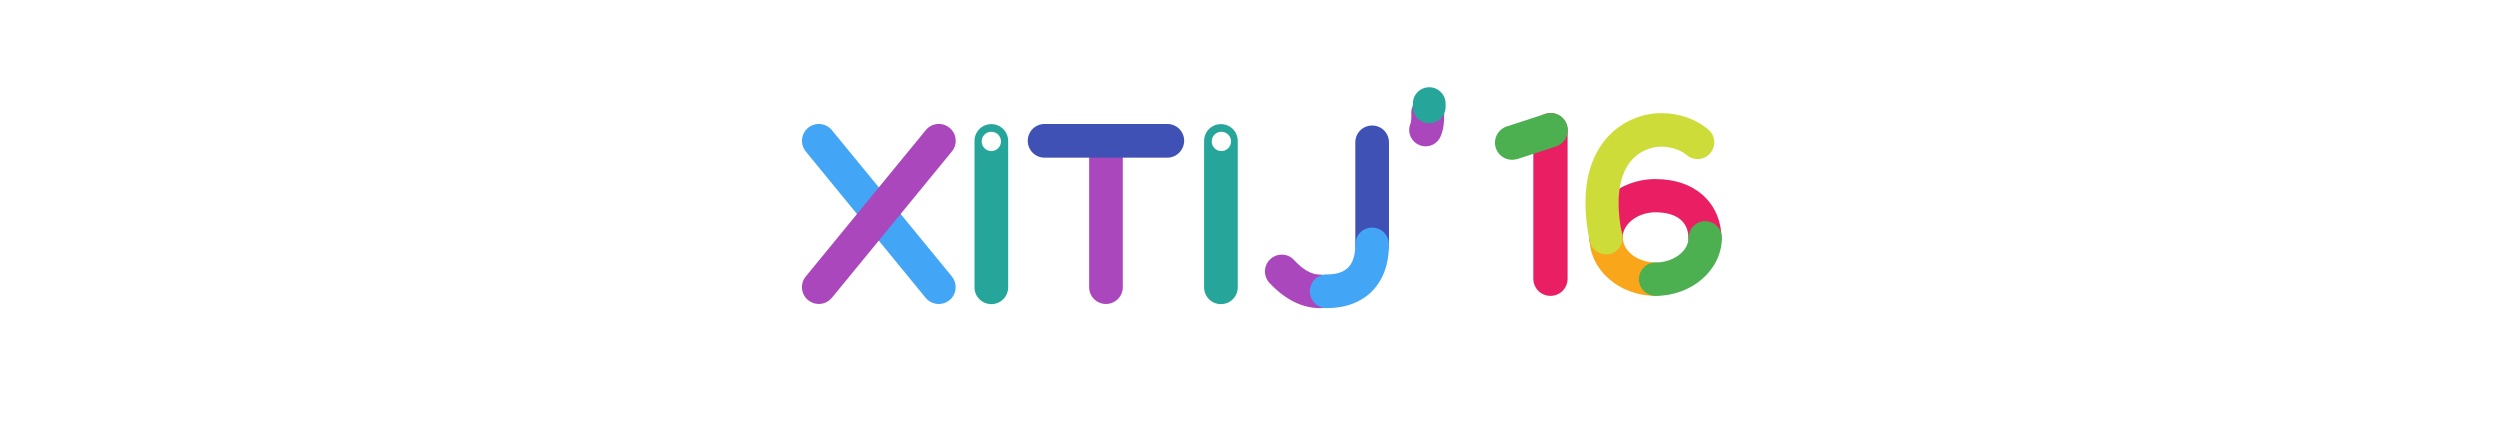 <?xml version="1.0" encoding="utf-8"?>
<!-- Generator: Adobe Illustrator 18.0.0, SVG Export Plug-In . SVG Version: 6.00 Build 0)  -->
<!DOCTYPE svg PUBLIC "-//W3C//DTD SVG 1.1//EN" "http://www.w3.org/Graphics/SVG/1.1/DTD/svg11.dtd">
<svg version="1.1" id="Layer_1" xmlns="http://www.w3.org/2000/svg" xmlns:xlink="http://www.w3.org/1999/xlink" x="0px" y="0px"
	 viewBox="0 0 680 280" enable-background="new 0 0 680 280" xml:space="preserve" width="350px" height="60">
<g>
	<g>
		<path fill="#AB47BC" d="M245.9,198.6c-6.1,0-11-4.9-11-11V92.1c0-6.1,4.9-11,11-11s11,4.9,11,11v95.6
			C256.9,193.7,251.9,198.6,245.9,198.6z"/>
	</g>
	<g>
		<path fill="#3F51B5" d="M286,103h-80.2c-6.1,0-11-4.9-11-11c0-6.1,4.9-11,11-11H286c6.1,0,11,4.9,11,11
			C296.9,98.1,292,103,286,103z"/>
	</g>
</g>
<g>
	<g>
		<path fill="#42A5F5" d="M136.6,198.6c-3.2,0-6.3-1.4-8.5-4L49.8,99c-3.8-4.7-3.2-11.6,1.5-15.5c4.7-3.8,11.6-3.2,15.5,1.5
			l78.4,95.6c3.8,4.7,3.2,11.6-1.5,15.5C141.6,197.8,139.1,198.6,136.6,198.6z"/>
	</g>
	<g>
		<path fill="#AB47BC" d="M58.3,198.6c-2.5,0-4.9-0.8-7-2.5c-4.7-3.8-5.4-10.8-1.5-15.5l78.4-95.6c3.8-4.7,10.8-5.4,15.5-1.5
			c4.7,3.8,5.4,10.8,1.5,15.5l-78.4,95.6C64.6,197.2,61.4,198.6,58.3,198.6z"/>
	</g>
</g>
<g>
	<g>
		<path fill="#3F51B5" d="M419.8,170.8c-6.1,0-11-4.9-11-11V93c0-6.1,4.9-11,11-11c6.1,0,11,4.9,11,11v66.8
			C430.8,165.9,425.8,170.8,419.8,170.8z"/>
	</g>
	<g>
		<path fill="#AB47BC" d="M385.7,201.3c-11.7,0-22.8-5.6-33-16.5c-4.1-4.4-3.9-11.4,0.6-15.5c4.4-4.1,11.4-3.9,15.5,0.6
			c5.9,6.4,11.4,9.5,16.9,9.5c6.1,0,11,4.9,11,11S391.8,201.3,385.7,201.3z"/>
	</g>
	<g>
		<path fill="#42A5F5" d="M390.1,201.3c-6.1,0-11-4.9-11-11s4.9-11,11-11c12.9,0,18.7-6,18.7-19.6c0-6.1,4.9-11,11-11
			c6.1,0,11,4.9,11,11C430.8,185.4,415.2,201.3,390.1,201.3z"/>
	</g>
</g>
<path fill="#26A69A" d="M171,81.1c-6.1,0-11,4.9-11,11v95.6c0,6.1,4.9,11,11,11c6.1,0,11-4.9,11-11V92.1C182,86,177.1,81.1,171,81.1
	z M171,98.7c-3.5,0-6.3-2.8-6.3-6.3s2.8-6.3,6.3-6.3c3.5,0,6.3,2.8,6.3,6.3S174.5,98.7,171,98.7z"/>
<path fill="#26A69A" d="M321,81.1c-6.1,0-11,4.9-11,11v95.6c0,6.1,4.9,11,11,11c6.1,0,11-4.9,11-11V92.1C332,86,327.1,81.1,321,81.1
	z M321.3,98.7c-3.5,0-6.3-2.8-6.3-6.3s2.8-6.3,6.3-6.3c3.5,0,6.3,2.8,6.3,6.3S324.8,98.7,321.3,98.7z"/>
<g>
	<g>
		<path fill="#AB47BC" d="M454.7,95.6c-1.4,0-2.8-0.3-4.2-0.9c-5.4-2.3-8-8.6-5.6-14.1c0.4-1,0.6-4.3,0.5-6.2
			c-0.4-5.9,4.1-11,10-11.4c5.9-0.4,11,4.1,11.4,10c0.1,2.2,0.4,10-2.2,16C462.8,93.2,458.9,95.6,454.7,95.6z"/>
	</g>
	<g>
		<path fill="#26A69A" d="M457.1,80.5c-5.9,0-10.7-4.8-10.7-10.7v-2.1c0-5.9,4.8-10.7,10.7-10.7s10.7,4.8,10.7,10.7v2.1
			C467.8,75.7,463,80.5,457.1,80.5z"/>
	</g>
</g>
<g>
	<g>
		<path fill="#E91E63" d="M637.3,166.3c-6,0-10.9-4.9-10.9-10.9c0-10.6-7.8-16.7-21.5-16.7c-11.6,0-21.5,7.6-21.5,16.7
			c0,6-4.9,10.9-10.9,10.9c-6,0-10.9-4.9-10.9-10.9c0-21.2,19.4-38.4,43.2-38.4c13,0,23.9,3.8,31.7,11.1
			c7.4,6.9,11.5,16.6,11.5,27.3C648.2,161.4,643.3,166.3,637.3,166.3z"/>
	</g>
	<g>
		<path fill="#FAA61A" d="M605,193.3c-23.8,0-43.2-17-43.2-37.9c0-6,4.9-10.9,10.9-10.9c6,0,10.9,4.9,10.9,10.9
			c0,8.7,9.8,16.1,21.5,16.1c6,0,10.9,4.9,10.9,10.9C615.9,188.4,611,193.3,605,193.3z"/>
	</g>
	<g>
		<path fill="#4CAF50" d="M605,193.3c-6,0-10.9-4.9-10.9-10.9c0-6,4.9-10.9,10.9-10.9c11.6,0,21.5-7.4,21.5-16.1
			c0-6,4.9-10.9,10.9-10.9s10.9,4.9,10.9,10.9C648.2,176.3,628.8,193.3,605,193.3z"/>
	</g>
	<g>
		<path fill="#CDDC39" d="M572.6,166.2c-5.1,0-9.6-3.6-10.7-8.7c-3-14.7-3.5-27.9-1.6-39.2c1.8-10.5,5.7-19.5,11.6-26.8
			c9-11,22.8-17.6,36.8-17.6c11.6,0,22.8,3.9,30.8,10.8c4.6,3.9,5.1,10.8,1.2,15.4c-3.9,4.6-10.8,5.1-15.4,1.2
			c-4-3.4-10.4-5.5-16.6-5.5c-2.8,0-12.7,0.7-20,9.6c-8,9.8-10,26.4-5.6,47.9c1.2,5.9-2.6,11.6-8.5,12.8
			C574,166.1,573.3,166.2,572.6,166.2z"/>
	</g>
</g>
<g>
	<g>
		<g>
			<path fill="#E91E63" d="M536.3,193.3c-6.2,0-11.2-5-11.2-11.2v-97c0-6.2,5-11.2,11.2-11.2s11.2,5,11.2,11.2v97
				C547.5,188.3,542.5,193.3,536.3,193.3z"/>
		</g>
	</g>
	<g>
		<g>
			<path fill="#4CAF50" d="M511.2,104.4c-4.7,0-9.1-3-10.6-7.7c-1.9-5.9,1.3-12.2,7.2-14.1l25.2-8.2c5.9-1.9,12.2,1.3,14.1,7.2
				c1.9,5.9-1.3,12.2-7.2,14.1l-25.2,8.2C513.5,104.2,512.3,104.4,511.2,104.4z"/>
		</g>
	</g>
</g>
</svg>
